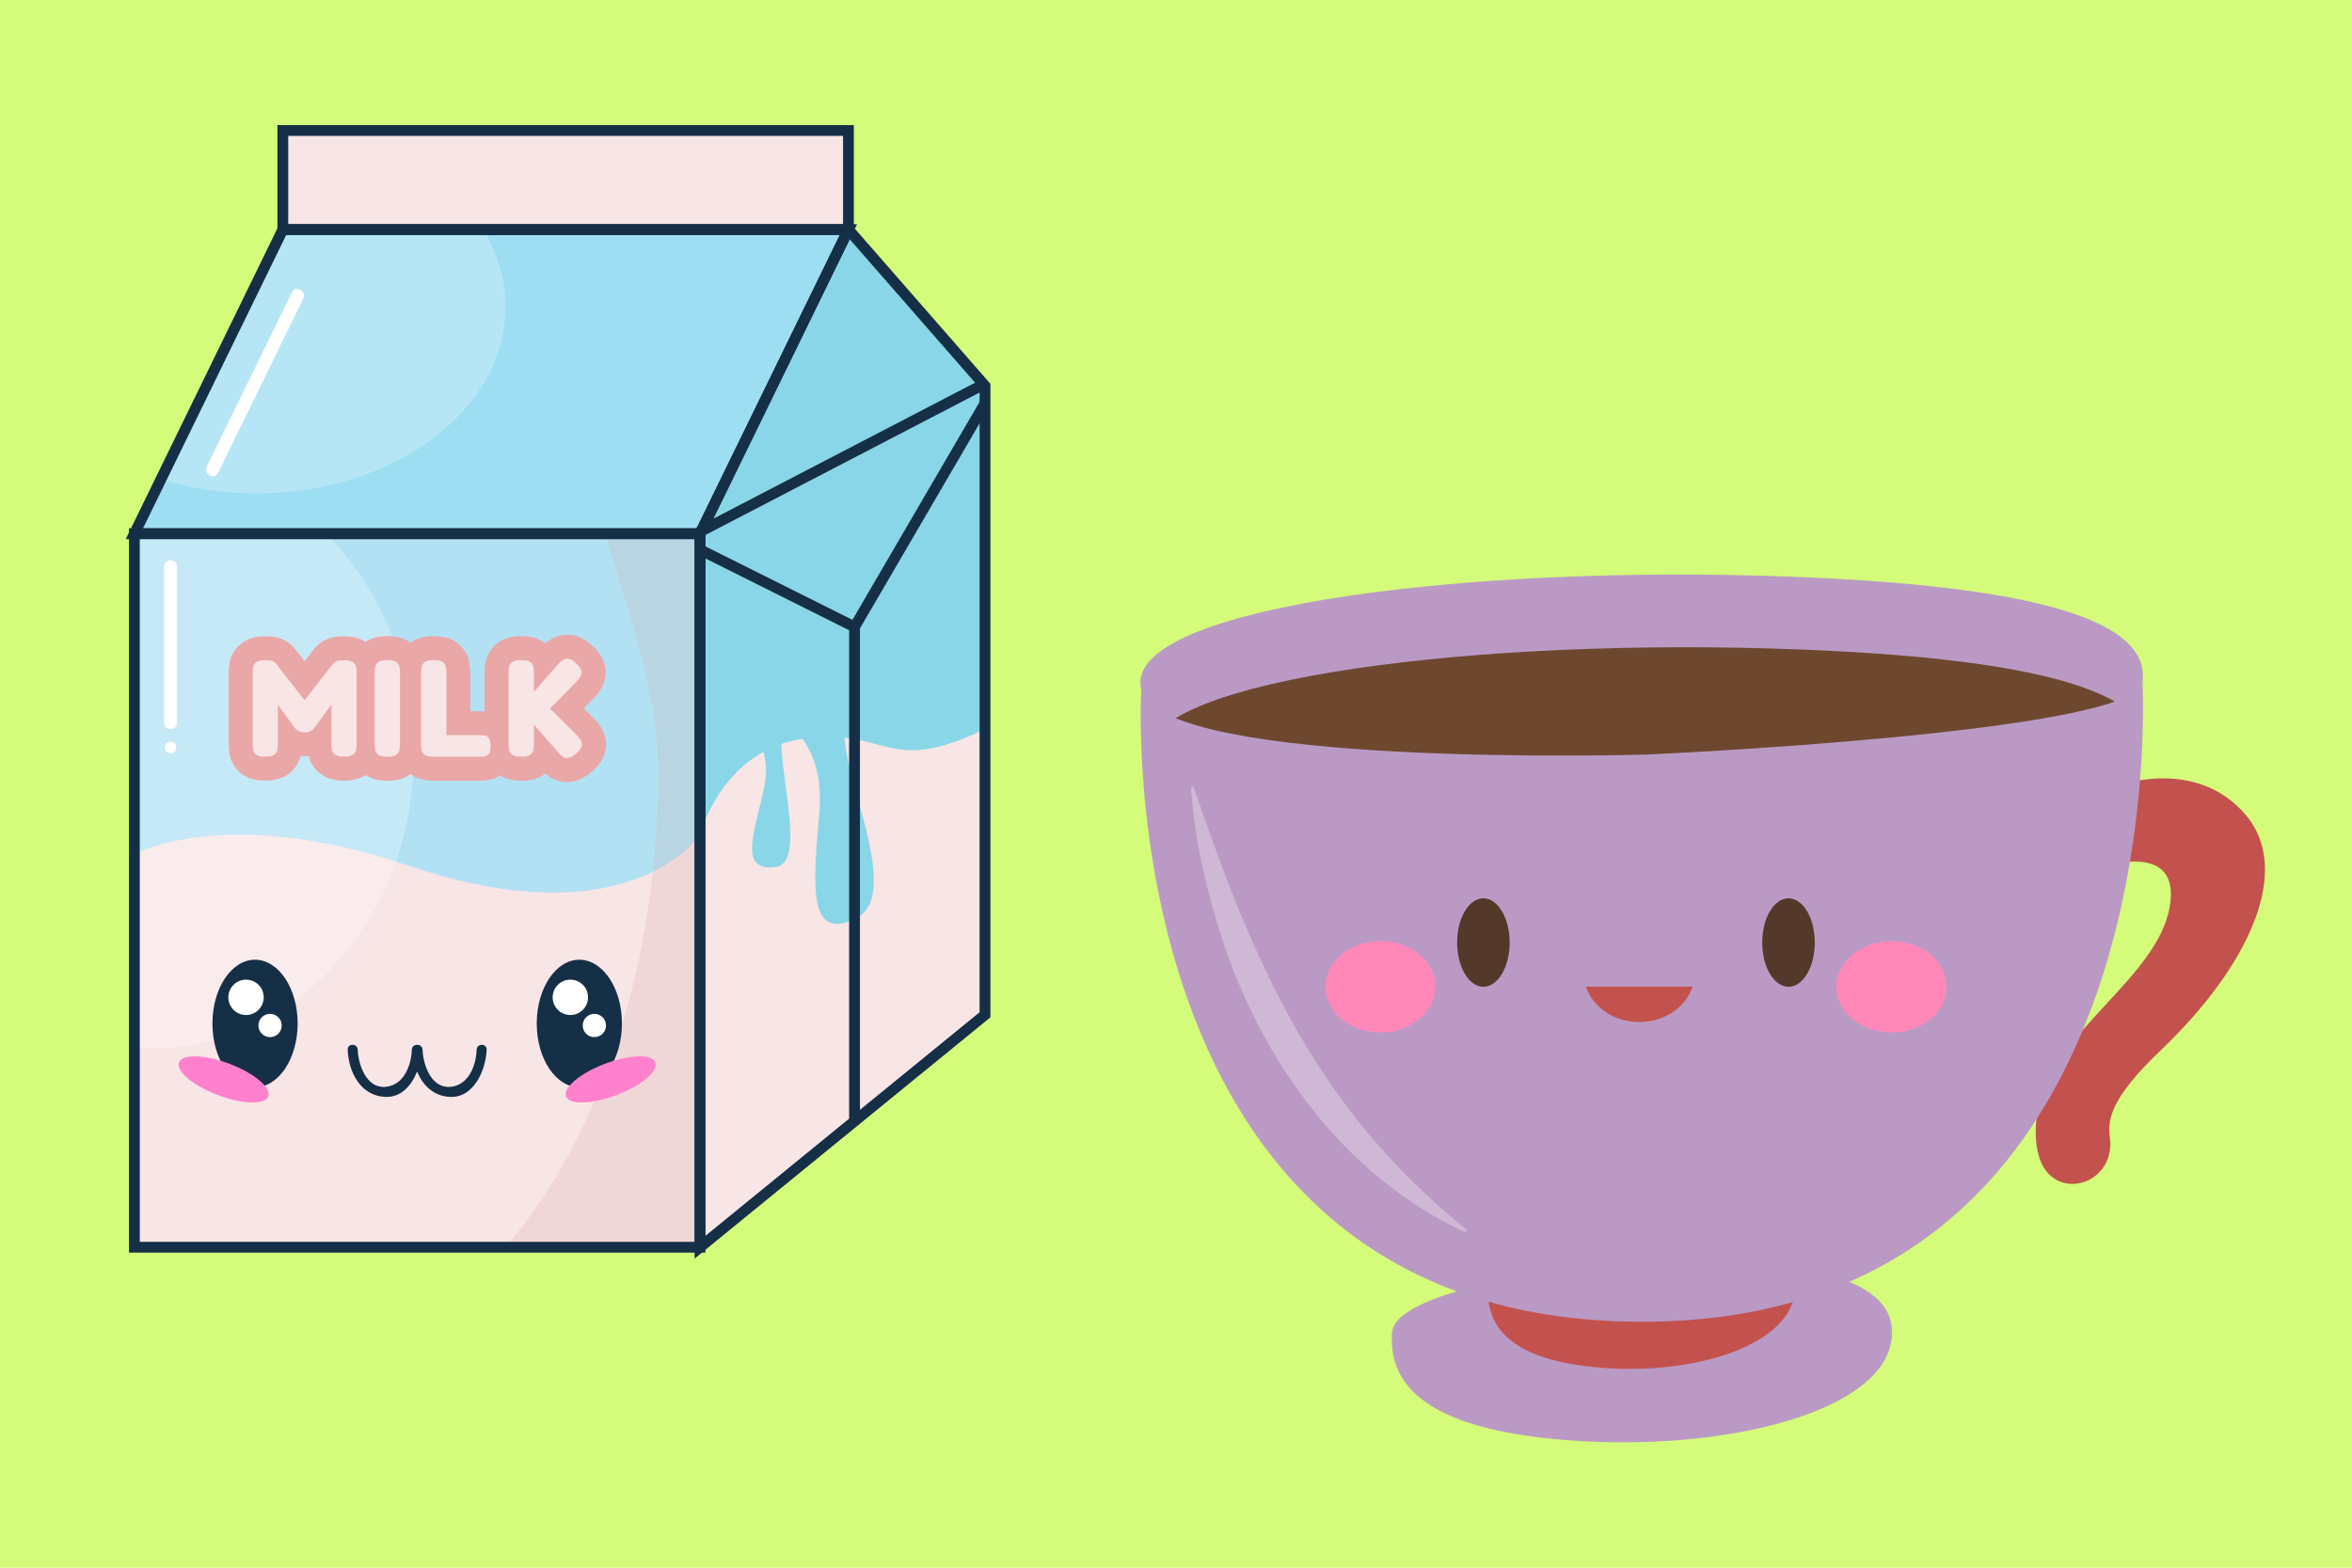<?xml version='1.0' encoding='UTF-8'?>
<svg xmlns="http://www.w3.org/2000/svg" xmlns:xlink="http://www.w3.org/1999/xlink" xmlns:svg="http://www.w3.org/2000/svg" xmlns:serif="http://www.serif.com/" height="100%" style="fill-rule:evenodd;clip-rule:evenodd;" version="1.1" viewBox="300.0 150.0 120.0 80.0" width="100%">
    <g>
        <svg:rect x="300" y="150" width="120" height="80" style="fill:rgb(212,251,121);" />
        <svg:g>
            <svg:g transform="matrix(0.551,0,0,0.551,193.808,42.048)">
                <svg:g>
                    <svg:g>
                        <svg:g>
                            <svg:g>
                                <svg:rect x="205.169" y="245.349" width="52.373" height="66.083" style="fill:rgb(248,229,229);" />
                            </svg:g>
                            <svg:g>
                                <svg:path d="M271.288,217.182L257.542,245.349L257.542,311.431L283.932,289.906L283.932,231.654L271.288,217.182Z" style="fill:rgb(248,229,229);fill-rule:nonzero;" />
                            </svg:g>
                            <svg:g>
                                <svg:rect x="218.915" y="208.004" width="52.373" height="9.178" style="fill:rgb(248,229,229);" />
                            </svg:g>
                            <svg:g>
                                <svg:path d="M205.169,275.044C205.169,275.044 213.543,270.324 230.594,276.11C247.646,281.895 255.41,276.136 257.542,273.23L257.542,245.349L205.169,245.349L205.169,275.044Z" style="fill:rgb(179,225,244);fill-rule:nonzero;" />
                            </svg:g>
                            <svg:g>
                                <svg:path d="M257.542,273.23C257.542,273.23 259.572,265.293 267.286,264.307C275,263.321 274.797,267.831 283.932,263.445L283.932,231.654L271.288,217.183L257.542,245.349L257.542,273.23Z" style="fill:rgb(137,214,232);fill-rule:nonzero;" />
                            </svg:g>
                            <svg:g opacity="0.2">
                                <svg:path d="M248.773,245.349C250.685,252.114 253.668,259.588 253.668,267.456C253.668,285.454 248.114,301.427 239.534,311.431L257.542,311.431L257.542,245.348L248.773,245.348L248.773,245.349Z" style="fill:rgb(211,161,161);fill-rule:nonzero;" />
                            </svg:g>
                            <svg:g>
                                <svg:g>
                                    <svg:path d="M271.288,217.182L218.915,217.182L205.169,245.349L257.542,245.349L271.288,217.182Z" style="fill:rgb(158,222,242);fill-rule:nonzero;" />
                                </svg:g>
                            </svg:g>
                            <svg:g opacity="0.25">
                                <svg:path d="M207.632,240.301C210.351,241.145 213.331,241.613 216.458,241.613C229.202,241.613 239.534,233.874 239.534,224.327C239.534,221.778 238.791,219.36 237.469,217.181L218.914,217.181L207.632,240.301Z" style="fill:white;fill-rule:nonzero;" />
                            </svg:g>
                            <svg:g opacity="0.25">
                                <svg:path d="M205.169,292.927C205.769,292.978 206.372,293.012 206.983,293.012C220.268,293.012 231.038,280.809 231.038,265.757C231.038,257.632 227.897,250.343 222.92,245.349L205.169,245.349L205.169,292.927Z" style="fill:white;fill-rule:nonzero;" />
                            </svg:g>
                        </svg:g>
                        <svg:g>
                            <svg:g>
                                <svg:path d="M247.747,262.491L246.784,261.528L247.779,260.512C248.489,259.759 248.834,258.946 248.805,258.088C248.774,257.228 248.347,256.421 247.586,255.734C247.104,255.272 246.61,254.973 246.068,254.817C245.36,254.615 244.604,254.686 243.944,255.017C243.697,255.14 243.46,255.297 243.219,255.5C243.19,255.477 243.16,255.455 243.131,255.433C242.578,255.031 241.881,254.835 240.998,254.835C240.125,254.835 239.431,255.026 238.882,255.417C238.255,255.861 237.832,256.514 237.691,257.254C237.631,257.568 237.6,257.893 237.6,258.221L237.6,261.825C237.458,261.813 237.322,261.79 237.175,261.79L236.277,261.79L236.277,258.233C236.277,257.898 236.247,257.568 236.186,257.254C236.047,256.526 235.636,255.881 235.025,255.434C234.472,255.032 233.775,254.836 232.892,254.836C232.019,254.836 231.326,255.027 230.776,255.418C230.764,255.426 230.755,255.438 230.743,255.446C230.738,255.442 230.734,255.438 230.729,255.434C230.176,255.032 229.479,254.836 228.596,254.836C227.769,254.836 227.108,255.014 226.57,255.365C226.289,255.185 225.98,255.045 225.627,254.961L225.276,254.895C224.713,254.814 224.058,254.839 223.601,254.933C223.18,255.02 222.803,255.179 222.466,255.416C222.261,255.562 222.068,255.737 221.876,255.948L220.925,257.161L220.071,256.064L219.986,255.961C219.873,255.833 219.764,255.721 219.651,255.616C219.334,255.324 218.936,255.11 218.469,254.981C218.143,254.891 217.771,254.849 217.296,254.849C217.041,254.849 216.801,254.865 216.575,254.898L216.225,254.965C215.829,255.061 215.482,255.216 215.178,255.433C214.555,255.876 214.134,256.522 213.991,257.252C213.93,257.565 213.899,257.892 213.899,258.222L213.899,264.818C213.899,265.162 213.929,265.496 213.99,265.81C214.134,266.563 214.567,267.22 215.211,267.661C215.757,268.034 216.43,268.216 217.272,268.216C218.128,268.216 218.81,268.035 219.358,267.661C219.96,267.249 220.379,266.647 220.549,265.949C220.798,265.972 221.064,265.972 221.312,265.949C221.48,266.627 221.885,267.22 222.466,267.632C223.019,268.025 223.708,268.216 224.572,268.216C225.391,268.216 226.046,268.046 226.581,267.704C227.116,268.052 227.77,268.228 228.586,268.228C229.459,268.228 230.152,268.037 230.701,267.646C230.715,267.636 230.725,267.623 230.739,267.613C230.752,267.622 230.762,267.635 230.775,267.644C231.327,268.037 232.016,268.228 232.881,268.228L237.163,268.228C237.466,268.228 237.767,268.199 238.073,268.139C238.42,268.068 238.748,267.931 239.042,267.739C239.566,268.062 240.2,268.228 240.985,268.228C241.858,268.228 242.551,268.037 243.104,267.644C243.144,267.615 243.184,267.586 243.222,267.555C243.407,267.718 243.595,267.855 243.788,267.968C244.228,268.226 244.718,268.357 245.217,268.357C245.484,268.357 245.755,268.32 246.023,268.243C246.491,268.108 246.956,267.852 247.478,267.435C248.3,266.753 248.755,265.969 248.83,265.099C248.885,264.458 248.741,263.485 247.747,262.491Z" style="fill:rgb(234,167,167);fill-rule:nonzero;" />
                            </svg:g>
                            <svg:g>
                                <svg:g>
                                    <svg:path d="M217.273,265.993C216.898,265.993 216.629,265.937 216.468,265.826C216.306,265.715 216.208,265.571 216.174,265.391C216.14,265.212 216.123,265.02 216.123,264.815L216.123,258.219C216.123,258.031 216.14,257.85 216.174,257.675C216.208,257.5 216.306,257.356 216.468,257.241C216.63,257.126 216.907,257.068 217.299,257.068C217.563,257.068 217.757,257.085 217.881,257.12C218.005,257.154 218.094,257.196 218.149,257.247C218.204,257.299 218.262,257.358 218.322,257.426L220.968,260.826L220.892,260.826L223.525,257.439C223.61,257.345 223.689,257.273 223.762,257.221C223.835,257.17 223.933,257.131 224.056,257.106C224.18,257.081 224.357,257.068 224.587,257.068C224.97,257.068 225.243,257.126 225.405,257.241C225.567,257.356 225.665,257.503 225.699,257.682C225.733,257.861 225.75,258.048 225.75,258.244L225.75,264.84C225.75,265.028 225.733,265.211 225.699,265.39C225.665,265.569 225.567,265.714 225.405,265.825C225.243,265.936 224.966,265.992 224.574,265.992C224.191,265.992 223.918,265.934 223.756,265.819C223.594,265.704 223.496,265.555 223.462,265.372C223.428,265.189 223.411,265.003 223.411,264.815L223.411,261.185L221.916,263.217C221.882,263.26 221.831,263.324 221.762,263.409C221.694,263.494 221.596,263.571 221.468,263.639C221.34,263.707 221.161,263.742 220.931,263.742C220.701,263.742 220.52,263.708 220.388,263.639C220.256,263.571 220.155,263.496 220.087,263.415C220.019,263.334 219.968,263.268 219.934,263.217L218.451,261.198L218.451,264.841C218.451,265.029 218.434,265.212 218.4,265.391C218.366,265.57 218.268,265.715 218.106,265.826C217.942,265.937 217.665,265.993 217.273,265.993Z" style="fill:rgb(248,229,229);fill-rule:nonzero;" />
                                </svg:g>
                                <svg:g>
                                    <svg:path d="M228.586,266.005C228.203,266.005 227.929,265.948 227.768,265.833C227.606,265.718 227.508,265.569 227.474,265.385C227.44,265.202 227.423,265.017 227.423,264.829L227.423,258.22C227.423,258.032 227.44,257.849 227.474,257.67C227.508,257.491 227.606,257.344 227.768,257.229C227.93,257.114 228.207,257.056 228.599,257.056C228.991,257.056 229.266,257.114 229.423,257.229C229.581,257.344 229.676,257.491 229.71,257.67C229.744,257.849 229.762,258.037 229.762,258.233L229.762,264.842C229.762,265.03 229.745,265.213 229.71,265.392C229.676,265.571 229.578,265.718 229.416,265.833C229.255,265.948 228.978,266.005 228.586,266.005Z" style="fill:rgb(248,229,229);fill-rule:nonzero;" />
                                </svg:g>
                                <svg:g>
                                    <svg:path d="M232.881,266.005C232.498,266.005 232.225,265.948 232.063,265.833C231.901,265.718 231.803,265.569 231.769,265.385C231.735,265.202 231.718,265.017 231.718,264.829L231.718,258.22C231.718,258.032 231.735,257.849 231.769,257.67C231.803,257.491 231.901,257.344 232.063,257.229C232.225,257.114 232.502,257.056 232.894,257.056C233.286,257.056 233.561,257.114 233.719,257.229C233.876,257.344 233.972,257.491 234.006,257.67C234.04,257.849 234.057,258.037 234.057,258.233L234.057,264.011L237.177,264.011C237.339,264.011 237.494,264.024 237.643,264.049C237.792,264.075 237.916,264.158 238.013,264.299C238.111,264.44 238.16,264.676 238.16,265.009C238.16,265.333 238.109,265.565 238.007,265.706C237.905,265.847 237.779,265.932 237.629,265.962C237.48,265.991 237.324,266.006 237.163,266.006L232.881,266.006L232.881,266.005Z" style="fill:rgb(248,229,229);fill-rule:nonzero;" />
                                </svg:g>
                                <svg:g>
                                    <svg:path d="M240.986,266.005C240.602,266.005 240.33,265.948 240.168,265.833C240.006,265.718 239.908,265.569 239.874,265.385C239.84,265.202 239.823,265.017 239.823,264.829L239.823,258.22C239.823,258.032 239.84,257.849 239.874,257.67C239.908,257.491 240.006,257.344 240.168,257.229C240.33,257.114 240.607,257.056 240.999,257.056C241.391,257.056 241.666,257.114 241.823,257.229C241.981,257.344 242.076,257.491 242.111,257.67C242.145,257.849 242.162,258.037 242.162,258.233L242.162,259.997L244.386,257.453C244.582,257.24 244.765,257.091 244.936,257.006C245.106,256.921 245.281,256.904 245.46,256.954C245.639,257.006 245.835,257.133 246.048,257.337C246.397,257.653 246.576,257.93 246.585,258.168C246.593,258.407 246.453,258.68 246.163,258.987L243.658,261.543L246.176,264.061C246.491,264.376 246.638,264.66 246.617,264.911C246.595,265.163 246.41,265.433 246.061,265.723C245.805,265.927 245.588,266.055 245.409,266.106C245.23,266.157 245.064,266.138 244.911,266.049C244.757,265.959 244.587,265.804 244.399,265.582L242.162,263.038L242.162,264.84C242.162,265.028 242.145,265.211 242.111,265.39C242.077,265.569 241.979,265.716 241.817,265.831C241.655,265.948 241.378,266.005 240.986,266.005Z" style="fill:rgb(248,229,229);fill-rule:nonzero;" />
                                </svg:g>
                            </svg:g>
                        </svg:g>
                        <svg:g>
                            <svg:g>
                                <svg:path d="M261.852,263.223C261.852,263.223 264.302,264.896 263.498,268.798C262.694,272.701 260.967,276.675 264.522,276.225C268.077,275.775 263.362,263.436 265.784,261.969L261.852,263.223Z" style="fill:rgb(137,214,232);fill-rule:nonzero;" />
                            </svg:g>
                            <svg:g>
                                <svg:path d="M266.397,263.646C266.397,263.646 269.054,265.794 268.599,271.105C268.009,277.993 267.526,283.043 271.882,281.041C277.214,278.591 268.416,263.932 271.656,261.97L266.397,263.646Z" style="fill:rgb(137,214,232);fill-rule:nonzero;" />
                            </svg:g>
                        </svg:g>
                        <svg:g>
                            <svg:path d="M258.042,311.932L204.669,311.932L204.669,244.849L258.042,244.849L258.042,311.932ZM205.669,310.932L257.042,310.932L257.042,245.849L205.669,245.849L205.669,310.932Z" style="fill:rgb(21,47,71);fill-rule:nonzero;" />
                        </svg:g>
                        <svg:g>
                            <svg:path d="M257.854,245.849L204.368,245.849L218.601,216.683L272.088,216.683L257.854,245.849ZM205.969,244.849L257.229,244.849L270.487,217.683L219.227,217.683L205.969,244.849Z" style="fill:rgb(21,47,71);fill-rule:nonzero;" />
                        </svg:g>
                        <svg:g>
                            <svg:path d="M271.788,217.683L218.414,217.683L218.414,207.505L271.788,207.505L271.788,217.683ZM219.415,216.683L270.789,216.683L270.789,208.505L219.415,208.505L219.415,216.683Z" style="fill:rgb(21,47,71);fill-rule:nonzero;" />
                        </svg:g>
                        <svg:g>
                            <svg:path d="M257.042,312.484L257.042,245.232L257.093,245.128L271.169,216.285L284.432,231.464L284.432,290.142L284.248,290.292L257.042,312.484ZM258.042,245.464L258.042,310.379L283.432,289.669L283.432,231.841L271.408,218.079L258.042,245.464Z" style="fill:rgb(21,47,71);fill-rule:nonzero;" />
                        </svg:g>
                        <svg:g transform="matrix(0.887,-0.461,0.461,0.887,-79.452,151.617)">
                            <svg:rect x="255.871" y="238.001" width="29.732" height="1" style="fill:rgb(21,47,71);" />
                        </svg:g>
                        <svg:g>
                            <svg:path d="M272.049,254.641L257.42,247.326L257.867,246.431L271.658,253.326L283.5,233.025L284.363,233.529L272.049,254.641Z" style="fill:rgb(21,47,71);fill-rule:nonzero;" />
                        </svg:g>
                        <svg:g>
                            <svg:rect x="271.353" y="253.983" width="1" height="45.774" style="fill:rgb(21,47,71);" />
                        </svg:g>
                    </svg:g>
                    <svg:g>
                        <svg:g>
                            <svg:g>
                                <svg:path d="M219.769,222.978C217.469,227.682 215.169,232.387 212.869,237.091C212.539,237.766 212.209,238.441 211.879,239.117C211.542,239.806 212.573,240.413 212.912,239.721C215.212,235.017 217.512,230.312 219.812,225.608C220.142,224.933 220.472,224.258 220.802,223.582C221.139,222.893 220.108,222.286 219.769,222.978Z" style="fill:white;fill-rule:nonzero;" />
                            </svg:g>
                        </svg:g>
                        <svg:g>
                            <svg:g>
                                <svg:g>
                                    <svg:path d="M207.92,248.401L207.92,262.864C207.92,263.634 209.116,263.635 209.116,262.864L209.116,248.401C209.116,247.631 207.92,247.63 207.92,248.401Z" style="fill:white;fill-rule:nonzero;" />
                                </svg:g>
                            </svg:g>
                            <svg:g>
                                <svg:circle cx="208.518" cy="265.148" r="0.533" style="fill:white;" />
                            </svg:g>
                        </svg:g>
                    </svg:g>
                </svg:g>
                <svg:g>
                    <svg:g>
                        <svg:g>
                            <svg:g>
                                <svg:g>
                                    <svg:path d="M220.286,290.71C220.286,293.972 218.52,296.616 216.341,296.616C214.162,296.616 212.396,293.972 212.396,290.71C212.396,287.448 214.162,284.804 216.341,284.804C218.519,284.804 220.286,287.448 220.286,290.71Z" style="fill:rgb(21,47,71);fill-rule:nonzero;" />
                                </svg:g>
                                <svg:g>
                                    <svg:g>
                                        <svg:path d="M217.146,288.288C217.146,289.193 216.413,289.926 215.508,289.926C214.603,289.926 213.87,289.193 213.87,288.288C213.87,287.383 214.603,286.65 215.508,286.65C216.413,286.65 217.146,287.383 217.146,288.288Z" style="fill:white;fill-rule:nonzero;" />
                                    </svg:g>
                                    <svg:g>
                                        <svg:circle cx="217.733" cy="290.895" r="1.078" style="fill:white;" />
                                    </svg:g>
                                </svg:g>
                            </svg:g>
                            <svg:g>
                                <svg:g>
                                    <svg:path d="M250.316,290.71C250.316,293.972 248.55,296.616 246.371,296.616C244.192,296.616 242.426,293.972 242.426,290.71C242.426,287.448 244.192,284.804 246.371,284.804C248.549,284.804 250.316,287.448 250.316,290.71Z" style="fill:rgb(21,47,71);fill-rule:nonzero;" />
                                </svg:g>
                                <svg:g>
                                    <svg:g>
                                        <svg:path d="M247.176,288.288C247.176,289.193 246.443,289.926 245.538,289.926C244.633,289.926 243.9,289.193 243.9,288.288C243.9,287.383 244.633,286.65 245.538,286.65C246.442,286.65 247.176,287.383 247.176,288.288Z" style="fill:white;fill-rule:nonzero;" />
                                    </svg:g>
                                    <svg:g>
                                        <svg:path d="M248.841,290.895C248.841,291.49 248.358,291.973 247.763,291.973C247.168,291.973 246.685,291.49 246.685,290.895C246.685,290.3 247.168,289.817 247.763,289.817C248.358,289.817 248.841,290.299 248.841,290.895Z" style="fill:white;fill-rule:nonzero;" />
                                    </svg:g>
                                </svg:g>
                            </svg:g>
                        </svg:g>
                        <svg:g>
                            <svg:path d="M236.862,293.132C236.811,294.636 236.097,296.479 234.357,296.582C232.627,296.684 231.898,294.478 231.852,293.132C231.841,292.827 231.592,292.681 231.355,292.688C231.118,292.681 230.869,292.827 230.859,293.132C230.808,294.636 230.093,296.479 228.354,296.582C226.622,296.684 225.895,294.478 225.849,293.132C225.828,292.537 224.903,292.535 224.923,293.132C224.993,295.184 226.08,297.373 228.354,297.507C229.846,297.595 230.83,296.466 231.349,295.159C231.862,296.42 232.844,297.418 234.356,297.507C236.623,297.642 237.724,294.972 237.786,293.132C237.808,292.535 236.882,292.537 236.862,293.132Z" style="fill:rgb(21,47,71);fill-rule:nonzero;" />
                        </svg:g>
                    </svg:g>
                    <svg:g>
                        <svg:g>
                            <svg:path d="M217.569,297.467C217.265,298.265 215.168,298.205 212.885,297.334C210.602,296.463 208.999,295.111 209.303,294.313C209.607,293.515 211.704,293.575 213.987,294.446C216.27,295.317 217.874,296.67 217.569,297.467Z" style="fill:rgb(255,129,206);fill-rule:nonzero;" />
                        </svg:g>
                        <svg:g>
                            <svg:path d="M245.142,297.467C245.446,298.265 247.543,298.205 249.826,297.334C252.109,296.463 253.712,295.111 253.408,294.313C253.104,293.515 251.007,293.575 248.724,294.446C246.441,295.317 244.837,296.67 245.142,297.467Z" style="fill:rgb(255,129,206);fill-rule:nonzero;" />
                        </svg:g>
                    </svg:g>
                </svg:g>
            </svg:g>
            <svg:g transform="matrix(0.366,0,0,0.366,294.588,49.144)">
                <svg:path d="M243.299,451.181C243.299,451.181 277.071,449.135 278.463,460.388C279.856,471.642 257.225,477.78 235.291,476.501C213.357,475.222 208.366,468.573 208.831,461.411C209.295,454.25 243.299,451.181 243.299,451.181Z" style="fill:rgb(186,154,197);fill-rule:nonzero;stroke-linecap:round;stroke-linejoin:round;stroke-miterlimit:10;" />
                <svg:path d="M243.408,447.228C243.408,447.228 264.172,445.687 265.028,454.164C265.884,462.641 251.97,467.264 238.484,466.301C224.998,465.338 221.93,460.329 222.215,454.934C222.501,449.54 243.408,447.228 243.408,447.228Z" style="fill:rgb(195,82,78);fill-rule:nonzero;stroke-linecap:round;stroke-linejoin:round;stroke-miterlimit:10;" />
                <svg:path d="M310.603,384.955C310.603,384.955 320.988,381.278 327.759,389.085C334.529,396.892 328.206,410.359 316.002,421.997C309.076,428.602 308.558,431.556 308.902,434.182C309.768,440.802 301.073,443.297 299.071,436.972C298.431,434.95 298.338,432.376 299.093,429.306C301.585,419.162 315.409,411.811 317.224,402.135C319.038,392.459 307.448,396.538 307.448,396.538" style="fill:rgb(195,82,78);fill-rule:nonzero;stroke-linecap:round;stroke-linejoin:round;stroke-miterlimit:10;" />
                <svg:path d="M173.877,371.702C173.877,371.702 168.694,459.851 243.632,459.851C318.57,459.851 313.452,370.695 313.452,370.695L173.877,371.702Z" style="fill:rgb(186,154,197);fill-rule:nonzero;stroke-linecap:round;stroke-linejoin:round;stroke-miterlimit:10;" />
                <svg:g>
                    <svg:path id="XMLID_00000063593087430619676090000014494771010304135848_" d="M244.362,380.768C244.362,380.768 176.668,382.783 173.877,371.701C171.085,360.619 216.447,354.575 260.413,355.834C304.379,357.093 314.382,363.642 313.452,370.693C312.521,377.746 244.362,380.768 244.362,380.768Z" style="fill:rgb(186,154,197);fill-rule:nonzero;" />
                    <svg:clipPath id="_clip31">
                        <svg:path d="M244.362,380.768C244.362,380.768 176.668,382.783 173.877,371.701C171.085,360.619 216.447,354.575 260.413,355.834C304.379,357.093 314.382,363.642 313.452,370.693C312.521,377.746 244.362,380.768 244.362,380.768Z" />
                    </svg:clipPath>
                    <svg:g clip-path="url(#_clip31)">
                        <svg:path d="M245.26,390.904C245.26,390.904 177.566,392.919 174.775,381.837C171.983,370.755 217.345,364.711 261.311,365.97C305.277,367.229 315.28,373.778 314.349,380.829C313.42,387.882 245.26,390.904 245.26,390.904Z" style="fill:rgb(109,72,47);fill-rule:nonzero;" />
                    </svg:g>
                    <svg:path id="XMLID_00000063593087430619676090000014494771010304135848_1" serif:id="XMLID_00000063593087430619676090000014494771010304135848_" d="M244.362,380.768C244.362,380.768 176.668,382.783 173.877,371.701C171.085,360.619 216.447,354.575 260.413,355.834C304.379,357.093 314.382,363.642 313.452,370.693C312.521,377.746 244.362,380.768 244.362,380.768Z" style="fill:none;fill-rule:nonzero;stroke-linecap:round;stroke-linejoin:round;stroke-miterlimit:10;" />
                </svg:g>
                <svg:g>
                    <svg:ellipse cx="221.571" cy="406.98" rx="3.665" ry="6.169" style="fill:rgb(84,57,43);" />
                    <svg:ellipse cx="264.105" cy="406.98" rx="3.665" ry="6.169" style="fill:rgb(84,57,43);" />
                    <svg:path d="M235.842,413.116C238.239,419.715 248.361,419.715 250.757,413.116L235.842,413.116Z" style="fill:rgb(195,82,78);fill-rule:nonzero;stroke-linecap:round;stroke-linejoin:round;stroke-miterlimit:10;" />
                    <svg:ellipse cx="207.217" cy="413.148" rx="7.67" ry="6.376" style="fill:rgb(255,136,185);" />
                    <svg:ellipse cx="278.458" cy="413.148" rx="7.67" ry="6.376" style="fill:rgb(255,136,185);" />
                </svg:g>
                <svg:g opacity="0.3">
                    <svg:path d="M181.254,385.516C189.654,410.173 198.327,430.112 219.106,446.921C219.216,446.99 219.271,447.157 219.171,447.262C219.106,447.338 218.998,447.358 218.912,447.316C201.48,439.184 189.756,422.208 184.422,404.112C182.582,398.068 181.28,391.857 180.815,385.542C180.806,385.423 180.895,385.32 181.014,385.311C181.147,385.308 181.226,385.396 181.254,385.516Z" style="fill:white;fill-rule:nonzero;" />
                </svg:g>
                <svg:path d="M188.981,386.655C188.981,386.655 215.885,393.017 255.206,386.894" style="fill:none;fill-rule:nonzero;stroke-linecap:round;stroke-linejoin:round;stroke-miterlimit:10;" />
                <svg:path d="M298.558,419.524C298.558,419.524 290.389,438.46 274.867,445.445" style="fill:none;fill-rule:nonzero;stroke-linecap:round;stroke-linejoin:round;stroke-miterlimit:10;" />
            </svg:g>
        </svg:g>
    </g>
</svg>